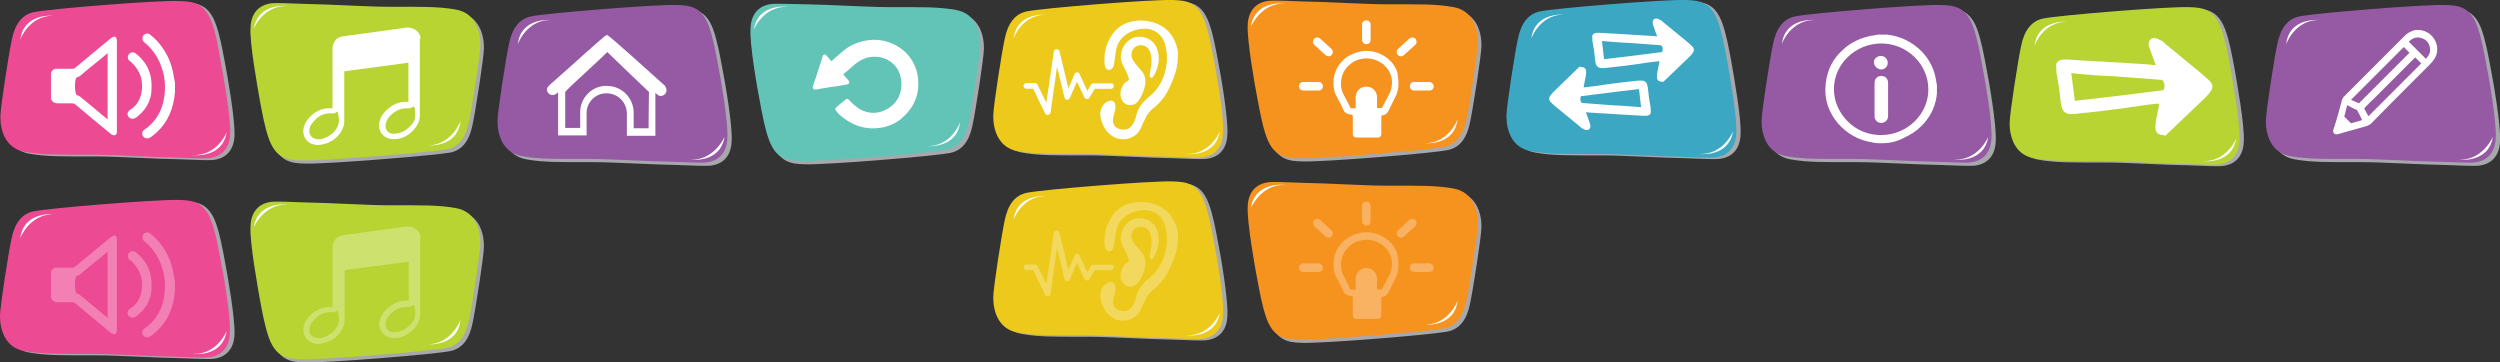 <?xml version="1.0" encoding="utf-8"?>
<!-- Generator: Adobe Illustrator 21.0.0, SVG Export Plug-In . SVG Version: 6.00 Build 0)  -->
<svg version="1.1" id="icons" xmlns="http://www.w3.org/2000/svg" xmlns:xlink="http://www.w3.org/1999/xlink" x="0px" y="0px"
	 viewBox="0 0 701.5 101.7" style="enable-background:new 0 0 701.5 101.7;" xml:space="preserve">
<rect x="0" y="0" width="701.5" height="101.7" fill="#333333" stroke="none"/>
<view  id="music-on-view" preserveAspectRatio="xMidYMid meet" viewBox="70 0 66 45" zoomAndPan="magnify"></view>
<g id="music-on">
	<g>
		<path style="fill:#A7A8AC;" d="M73.9,29c0.7,3.7,1.4,7.7,2.6,11c2,5.3,5,5.8,9,5.9c6.1,0.2,36.7-2.3,40.9-3.1
			c3.3-0.7,5.3-3.3,6.2-7.8c0.8-3.7,3.2-18.9,3.2-21.6c0-3.6-1.3-8.8-6.8-9.8c-4.9-0.9-9.7-0.8-18.9-0.8c-5.8,0-16.6-0.7-23.5-0.8
			c-4.6-0.2-8-0.3-9.2-0.2c-4.1,0.4-6,3.2-6.1,6.9C71,12.9,73.3,25.5,73.9,29z"/>
		<path style="fill:#B8D432;" d="M72.9,28.1c0.7,3.7,1.4,7.7,2.6,11c2,5.3,5,5.8,9,5.9c6.1,0.2,36.7-2.3,40.9-3.1
			c3.3-0.7,5.3-3.3,6.2-7.8c0.8-3.7,3.2-18.9,3.2-21.6c0-3.6-1.3-8.8-6.8-9.8c-4.9-0.9-9.7-0.8-18.9-0.8c-5.8,0-16.6-0.7-23.5-0.8
			c-4.6-0.2-8-0.3-9.2-0.2c-4.1,0.4-6,3.2-6.1,6.9C70,12,72.3,24.6,72.9,28.1z"/>
		<path style="fill:#FFFFFF;" d="M120.1,40.8c0,0,8.3,0.7,9.1-6.8C129.2,34,126.8,40.7,120.1,40.8z"/>
		<path style="fill:#FFFFFF;" d="M80.7,1.7c0,0-8.3-1.1-9.5,6.4C71.2,8,73.9,1.4,80.7,1.7z"/>
	</g>
	<g>
		<path style="fill:#FFFFFF;" d="M118,10.4c-0.3-1.3-1.5-2.4-2.9-2.6c-0.1,0-0.5-0.1-0.8-0.1c-0.2,0-1.3,0.2-2,0.3
			c-2.2,0.3-4.4,0.6-6.6,0.9c-2.1,0.3-4.3,0.6-6.5,0.9c-1.1,0.1-2.3,0.3-3.4,0.5c-1.4,0.2-2.5,1.7-2.5,3.3c0,2.4,0,13.3,0,16.5
			c0,0.1,0,0.2,0,0.3c-3-0.3-5.3,1-7.1,3.3c-0.6,0.8-1,1.8-1.1,2.8c-0.1,2.1,1.1,3.7,3.2,4.1c0.4,0.1,1.3,0.1,1.8,0s1-0.2,1.6-0.4
			c2.1-0.8,3.8-2.3,4.6-4.5c0.2-0.5,0.3-1.1,0.3-1.7c0-4.5,0-13.8,0-14c6-0.8,12-1.6,18-2.4c0,3.7,0,7.4,0,11
			c-2.2-0.2-4.1,0.5-5.8,2c-1.2,1-2.1,2.3-2.4,3.9c-0.4,2.2,1.1,4.2,3.3,4.5c2.7,0.3,4.8-0.8,6.5-2.7c0.9-1,1.5-2.2,1.6-3.6
			c0,0,0-0.1,0-0.2c0-0.1,0-18.3,0-19.9c0-0.5,0-1,0-1.6C118,10.8,118,10.6,118,10.4z M94.9,35.1c-0.6,1.6-1.8,2.8-3.7,3.6
			c-0.4,0.1-0.8,0.3-1.3,0.4c0,0-0.1,0-0.3,0c-0.3,0-0.7,0-0.9-0.1c-1.2-0.2-2-1.2-1.9-2.4c0-0.7,0.3-1.4,0.8-2c1.4-1.9,3-2.8,5-2.8
			c0.2,0,0.4,0,0.7,0h0.1c0.5,0,0.7,0,1-0.4c0.6-0.6,0.7,2.5,0.7,2.5C95.1,34.4,95,34.8,94.9,35.1z M116.5,32.2c0,0.1,0,0.2,0,0.4
			c0,0.9-0.4,1.8-1.2,2.6c-1.4,1.5-2.9,2.3-4.6,2.3c-0.2,0-0.4,0-0.6,0c-0.6,0-1.2-0.4-1.5-0.8c-0.4-0.5-0.5-1.1-0.4-1.8
			c0.2-1.1,0.8-2.1,1.8-2.9c1.3-1.1,2.6-1.6,4-1.6c0.2,0,0.4,0,0.6,0c0,0,0.1,0,0.2,0c0.4,0,0.7-0.3,1.1-0.4
			C116.6,29.4,116.5,32.2,116.5,32.2z"/>
	</g>
</g>
<g id="sound-on">
	<g>
		<path style="fill:#A7A8AC;" d="M63.1,17.5c-0.7-3.7-1.4-7.7-2.6-10.9c-2-5.3-5-5.8-9-5.9C45.4,0.5,14.8,3,10.6,3.9
			c-3.3,0.7-5.2,3.3-6.1,7.8c-0.7,3.7-3.1,18.9-3.2,21.6c0,3.6,1.3,8.8,6.8,9.8C13,44,17.8,43.9,27,43.9c5.8,0,16.6,0.7,23.5,0.8
			c4.6,0.2,8,0.3,9.2,0.2c4.1-0.4,6-3.2,6.1-6.9C66,33.6,63.8,21,63.1,17.5z"/>
		<path style="fill:#ED4A94;" d="M61.9,17.1c-0.6-3.7-1.3-7.7-2.5-10.9c-2-5.3-5-5.8-9-5.9C44.3,0,13.7,2.5,9.5,3.4
			c-3.3,0.7-5.3,3.3-6.2,7.8c-0.8,3.7-3.2,18.9-3.2,21.6c0,3.6,1.3,8.8,6.8,9.8c4.9,0.9,9.7,0.8,18.9,0.8c5.8,0,16.6,0.7,23.5,0.8
			c4.6,0.2,8,0.3,9.2,0.2c4.1-0.4,6-3.2,6.1-6.9C64.8,33.2,62.6,20.6,61.9,17.1z"/>
		<path style="fill:#FFFFFF;" d="M14.8,4.4c0,0-8.3-0.7-9.1,6.8C5.6,11.2,8,4.5,14.8,4.4z"/>
		<path style="fill:#FFFFFF;" d="M54.1,43.5c0,0,8.3,1.1,9.5-6.4C63.6,37.2,60.9,43.8,54.1,43.5z"/>
	</g>
	<g>
		<path style="fill:#FFFFFF;" d="M32.7,10.8c-0.1-0.4-0.5-0.7-1-0.4c-0.3,0.1-0.5,0.3-0.8,0.5c-3.3,2.7-6.6,5.5-9.9,8.2
			c-0.1,0.1-0.4,0.2-0.5,0.2c-1.5,0-3,0-4.5,0c-0.2,0-0.4,0-0.5,0c-0.7,0.2-1,0.6-1.2,1.2c0,2.4,0,4.8,0,7.2c0.3,0.9,1,1.3,2,1.3
			c1.4,0,2.8,0,4.1,0c0.2,0,0.4,0.1,0.6,0.2c3.3,2.8,6.6,5.5,10,8.3c0.2,0.2,0.4,0.3,0.7,0.4c0.4,0.2,0.8,0,1-0.4
			c0.1-0.2,0.1-0.5,0.1-0.7c0-8.4,0-16.9,0-25.3C32.8,11.2,32.7,11,32.7,10.8z M30.2,33.5c-0.5-0.4-1-0.8-1.6-1.3
			c-1.9-1.6-3.9-3.3-5.9-4.9c-0.3-0.3-0.7-0.5-1.1-0.6c-0.7-0.2-0.8-4.8,0-5c0.4-0.1,0.8-0.3,1.1-0.6c1.9-1.6,3.7-3.1,5.6-4.6
			c0.6-0.5,1.3-1.1,1.9-1.6C30.2,21.2,30.2,27.4,30.2,33.5z"/>
		<path style="fill:#FFFFFF;" d="M48.8,21.7c-0.4-2.8-1.3-5.4-2.8-7.7c-1.1-1.7-2.3-3.1-3.9-4.3c-0.6-0.5-1.5-0.3-1.9,0.3
			s-0.3,1.4,0.3,1.9c1.9,1.5,3.3,3.4,4.3,5.6c1.6,3.6,1.9,7.3,1,11.2c-0.8,3.2-2.5,5.8-5.3,7.7c-0.6,0.4-0.8,1.2-0.4,1.8
			c0.4,0.6,1.2,0.8,1.8,0.5c0.3-0.1,0.5-0.3,0.8-0.5c3.6-2.7,5.5-6.3,6.2-10.7c0.1-0.6,0.1-1.1,0.2-1.7c0-0.8,0-1.7,0-2.6
			C49,22.7,48.9,22.2,48.8,21.7z"/>
		<path style="fill:#FFFFFF;" d="M41,18.2c-0.8-1.2-1.7-2.3-2.9-3.2c-0.7-0.5-1.5-0.4-2,0.3c-0.4,0.6-0.3,1.4,0.4,1.9
			c0.2,0.1,0.4,0.3,0.5,0.4c2.4,2.3,3.3,5.2,2.7,8.4c-0.4,2.1-1.4,3.7-3.3,4.9c-0.6,0.4-0.8,1.2-0.4,1.8c0.4,0.6,1.2,0.8,1.8,0.5
			c0.4-0.2,0.7-0.4,1-0.7c2.6-2.1,3.7-5,3.7-7.2C42.7,22.2,42.1,20.1,41,18.2z"/>
	</g>
</g>
<g id="home">
	<g>
		<path style="fill:#A7A8AC;" d="M202.7,19.2c-0.7-3.7-1.4-7.7-2.6-11c-1.9-5.2-5-5.8-9-5.9c-6.1-0.2-36.7,2.3-40.9,3.2
			c-3.3,0.7-5.3,3.3-6.2,7.8c-0.8,3.7-3.2,18.9-3.2,21.6c0,3.6,1.3,8.8,6.8,9.8c4.9,0.9,9.7,0.8,18.9,0.8c5.8,0,16.6,0.7,23.5,0.8
			c4.6,0.2,8,0.3,9.2,0.2c4.1-0.4,6-3.2,6.1-6.9C205.6,35.3,203.4,22.7,202.7,19.2z"/>
		<path style="fill:#955AA3;" d="M201.5,18.3c-0.7-3.7-1.4-7.7-2.6-11c-2-5.3-5-5.8-9-5.9c-6.1-0.2-36.7,2.3-40.9,3.2
			c-3.3,0.7-5.3,3.3-6.2,7.8c-0.8,3.7-3.2,18.9-3.2,21.6c0,3.6,1.3,8.8,6.8,9.8c4.9,0.9,9.7,0.8,18.9,0.8c5.8,0,16.6,0.7,23.5,0.8
			c4.6,0.2,8,0.3,9.2,0.2c4.1-0.4,6-3.2,6.1-6.9C204.4,34.4,202.2,21.8,201.5,18.3z"/>
		<path style="fill:#FFFFFF;" d="M154.4,5.6c0,0-8.3-0.7-9.1,6.8C145.3,12.4,147.6,5.7,154.4,5.6z"/>
		<path style="fill:#FFFFFF;" d="M193.8,44.8c0,0,8.3,1.1,9.5-6.4C203.3,38.4,200.5,45,193.8,44.8z"/>
	</g>
	<path style="fill:#FFFFFF;" d="M186.5,24c-1.4-1.2-15.6-14.2-16.2-14.2c-0.6,0-10.6,9.3-15.8,13.8c-0.4,0.4-0.8,0.7-1,1.2
		c0,0.2,0,0.4,0,0.7c0,0.1,0.1,0.2,0.1,0.2c0.4,1,1.7,1.3,2.5,0.6c0.1-0.1,0.2-0.2,0.4-0.3l0.1-0.1c0,3.9,0,7.8,0,11.7
		c0,0.1,0,0.2,0,0.4c2.7,0,5.4,0,8,0c0-2.1,0-4.2,0-6.3c0-2.9,2.3-5.3,5.1-5.5c3-0.2,5.5,1.7,6.1,4.6c0.1,0.5,0.1,1,0.1,1.5
		c0,1.9,0,3.8,0,5.8c2.7,0,5.4,0,8,0c0-4,0-8,0-12c0.2,0.1,0.4,0.3,0.5,0.4c0.8,0.8,2.1,0.4,2.5-0.6c0-0.1,0-0.1,0.1-0.2
		c0-0.2,0-0.4,0-0.7C186.8,24.5,186.7,24.1,186.5,24z M182,35.2V36h-4.2c0-1.3,0-2.6,0-3.9c0-0.6,0-1.2-0.1-1.8
		c-0.7-3.6-3.7-6.2-7.5-6.2c-0.2,0-0.4,0-0.6,0c-3.8,0.3-6.8,3.5-6.8,7.4c0,1.5,0,2.9,0,4.4l0,0h-4.2c0-3.4,0-6.7,0-10.1
		c0.6-0.9,10-9.3,11.8-11.2c1.7,1.7,11.7,11.2,11.7,11.2S182,32,182,35.2z"/>
</g>
<g id="home_1_">
	<g>
		<path style="fill:#A7A8AC;" d="M698.9,19.2c-0.7-3.7-1.4-7.7-2.6-11c-1.9-5.2-5-5.8-9-5.9c-6.1-0.2-36.7,2.3-40.9,3.2
			c-3.3,0.7-5.3,3.3-6.2,7.8c-0.8,3.7-3.2,18.9-3.2,21.6c0,3.6,1.3,8.8,6.8,9.8c4.9,0.9,9.7,0.8,18.9,0.8c5.8,0,16.6,0.7,23.5,0.8
			c4.6,0.2,8,0.3,9.2,0.2c4.1-0.4,6-3.2,6.1-6.9C701.8,35.3,699.6,22.7,698.9,19.2z"/>
		<path style="fill:#955AA3;" d="M697.7,18.3c-0.7-3.7-1.4-7.7-2.6-11c-2-5.3-5-5.8-9-5.9c-6.1-0.2-36.7,2.3-40.9,3.2
			c-3.3,0.7-5.3,3.3-6.2,7.8c-0.8,3.7-3.2,18.9-3.2,21.6c0,3.6,1.3,8.8,6.8,9.8c4.9,0.9,9.7,0.8,18.9,0.8c5.8,0,16.6,0.7,23.5,0.8
			c4.6,0.2,8,0.3,9.2,0.2c4.1-0.4,6-3.2,6.1-6.9C700.6,34.4,698.4,21.8,697.7,18.3z"/>
		<path style="fill:#FFFFFF;" d="M650.6,5.6c0,0-8.3-0.7-9.1,6.8C641.5,12.4,643.8,5.7,650.6,5.6z"/>
		<path style="fill:#FFFFFF;" d="M690,44.8c0,0,8.3,1.1,9.5-6.4C699.5,38.4,696.7,45,690,44.8z"/>
	</g>
</g>
<g id="idea">
	<g>
		<path style="fill:#A7A8AC;" d="M353.8,28.4c0.7,3.7,1.4,7.7,2.6,11c2,5.3,5,5.8,9,5.9c6.1,0.2,36.7-2.3,40.9-3.2
			c3.3-0.7,5.3-3.3,6.2-7.8c0.8-3.7,3.2-18.9,3.2-21.6c0-3.6-1.3-8.8-6.8-9.8C404,2,399.2,2.1,390,2.1c-5.8,0-16.6-0.7-23.5-0.8
			c-4.6-0.2-8-0.3-9.2-0.2c-4.1,0.4-6,3.2-6.1,6.9C350.9,12.3,353.2,24.9,353.8,28.4z"/>
		<path style="fill:#F6921E;" d="M352.8,27.5c0.7,3.7,1.4,7.7,2.6,11c2,5.3,5,5.8,9,5.9c6.1,0.2,36.7-2.3,40.9-3.2
			c3.3-0.7,5.3-3.3,6.2-7.8c0.8-3.7,3.2-18.9,3.2-21.6c0-3.6-1.3-8.8-6.8-9.8c-4.9-0.9-9.7-0.8-18.9-0.8c-5.8,0-16.6-0.7-23.5-0.8
			c-4.6-0.2-8-0.3-9.3-0.2c-4.1,0.4-6,3.2-6.1,6.9C349.9,11.4,352.1,24,352.8,27.5z"/>
		<path style="fill:#FFFFFF;" d="M399.9,40.2c0,0,8.3,0.7,9.1-6.8C409.1,33.3,406.7,40.1,399.9,40.2z"/>
		<path style="fill:#FFFFFF;" d="M360.5,1c0,0-8.3-1.1-9.5,6.4C351.1,7.4,353.8,0.8,360.5,1z"/>
	</g>
	<g>
		<path style="fill:#FFFFFF;" d="M391.9,19.7c-0.6-1.2-1.2-2.2-2.3-3.1c-1.4-1.2-2.9-1.9-4.7-2.2c-0.3,0-0.5-0.1-0.8-0.1
			c-0.5,0-0.9,0-1.4,0c-0.4,0-0.8,0.1-1.2,0.2c-1.3,0.3-2.5,0.8-3.7,1.6c-1,0.7-1.7,1.6-2.4,2.6c-0.7,1.2-1.1,2.4-1.2,3.7
			c0,0,0,0.1,0,0.2c0,0.5,0,1,0,1.5c0.1,0.4,0.1,0.8,0.2,1.2c0.1,0.8,0.5,1.5,0.9,2.2c0.6,1.1,1.2,2.3,1.7,3.4
			c0.1,0.2,0.2,0.5,0.4,0.6c1,0.8,1.8,0.5,2.1,0.8c0,0.1,0.1,0.2,0.1,0.3c0,0.2,0,0.4,0,0.6c0,0.8,0,4.1,0,4.4c0,0.6,0.4,1,1,1
			c1.3,0,4.6,0,6,0c0.6,0,1-0.4,1-1c0-0.3,0-3.5,0-4c0-0.3,0-0.6,0-0.9c0-0.1,0-0.2,0.1-0.3c0.3,0,1.2-0.1,1.8-1.1
			c0.7-1.3,1.3-2.7,2-4c0.4-0.8,0.7-1.6,0.8-2.5c0-0.3,0.1-0.5,0.1-0.8c0-0.5,0-0.9,0-1.4c-0.1-0.4-0.1-0.9-0.2-1.4
			C392.2,20.7,392.1,20.2,391.9,19.7z M390.2,25.5c-0.2,0.6-0.5,1.2-0.8,1.7c-0.2,0.4-0.4,0.9-0.7,1.3c-0.3,0.5-0.5,1-0.8,1.6
			c-0.1,0.2-0.2,0.2-0.4,0.2c-0.4,0-0.8,0-1.1,0v-3c0-1.7-1.3-3-3-3s-3,1.3-3,3v3.1c-0.4,0-0.8,0-1.1,0c-0.2,0-0.3,0-0.4-0.2
			c-0.3-0.6-0.6-1.2-0.9-1.8c-0.3-0.6-0.7-1.3-1-1.9c-0.6-1.1-0.8-2.3-0.7-3.6c0.1-1.3,0.5-2.5,1.3-3.6c1.2-1.5,2.7-2.5,4.6-2.8
			c1.7-0.3,3.3,0,4.8,0.8c1,0.5,1.7,1.2,2.4,2.1C390.7,21.3,390.9,23.3,390.2,25.5z"/>
		<path style="fill:#FFFFFF;" d="M397.2,10.9c-0.4-0.5-1.2-0.5-1.7-0.1l-3.2,2.9c-0.5,0.4-0.5,1.2-0.1,1.7l0,0
			c0.4,0.5,1.2,0.5,1.7,0.1l3.2-2.9C397.6,12.2,397.6,11.4,397.2,10.9z"/>
		<path style="fill:#FFFFFF;" d="M401.1,23h-4.3c-0.7,0-1.2,0.5-1.2,1.2s0.5,1.2,1.2,1.2h4.3c0.7,0,1.2-0.5,1.2-1.2
			C402.3,23.6,401.7,23,401.1,23z"/>
		<path style="fill:#FFFFFF;" d="M370.4,10.8c-0.5-0.4-1.2-0.4-1.7,0.1l0,0c-0.4,0.5-0.4,1.2,0.1,1.7l3.2,2.9
			c0.5,0.4,1.2,0.4,1.7-0.1l0,0c0.4-0.5,0.4-1.2-0.1-1.7L370.4,10.8z"/>
		<path style="fill:#FFFFFF;" d="M370,23h-4.3c-0.7,0-1.2,0.5-1.2,1.2s0.5,1.2,1.2,1.2h4.3c0.7,0,1.2-0.5,1.2-1.2
			C371.2,23.6,370.7,23,370,23z"/>
		<path style="fill:#FFFFFF;" d="M383.4,12.4c0.7,0,1.2-0.5,1.2-1.2V6.9c0-0.7-0.5-1.2-1.2-1.2s-1.2,0.5-1.2,1.2v4.3
			C382.2,11.9,382.8,12.4,383.4,12.4z"/>
	</g>
</g>
<g id="hear">
	<g>
		<path style="fill:#A7A8AC;" d="M341.8,17.2c-0.7-3.7-1.4-7.7-2.6-10.9c-2-5.3-5-5.8-9-5.9c-6.1-0.2-36.7,2.3-40.9,3.2
			c-3.3,0.7-5.3,3.3-6.2,7.8c-0.8,3.7-3.2,18.9-3.2,21.6c0,3.6,1.3,8.8,6.8,9.8c4.9,0.9,9.7,0.8,18.9,0.8c5.8,0,16.6,0.7,23.5,0.8
			c4.6,0.2,8,0.3,9.2,0.2c4.1-0.4,6-3.2,6.1-6.9C344.7,33.3,342.5,20.7,341.8,17.2z"/>
		<path style="fill:#ECC91A;" d="M340.6,16.8c-0.7-3.7-1.4-7.7-2.6-10.9c-2-5.3-5-5.8-9-5.9c-6.1-0.2-36.7,2.3-40.9,3.2
			c-3.3,0.7-5.3,3.3-6.2,7.8c-0.8,3.7-3.2,18.9-3.2,21.6c0,3.6,1.3,8.8,6.8,9.8c4.9,0.9,9.7,0.8,18.9,0.8c5.8,0,16.6,0.7,23.5,0.8
			c4.6,0.2,8,0.3,9.2,0.2c4.1-0.4,6-3.2,6.1-6.9C343.5,32.8,341.3,20.3,340.6,16.8z"/>
		<path style="fill:#FFFFFF;" d="M293.5,4.1c0,0-8.3-0.7-9.1,6.8C284.3,10.9,286.7,4.1,293.5,4.1z"/>
		<path style="fill:#FFFFFF;" d="M332.8,43.2c0,0,8.3,1.1,9.5-6.4C342.3,36.9,339.6,43.5,332.8,43.2z"/>
	</g>
	<g>
		<path style="fill:#FFFFFF;" d="M330.4,13.8c-0.8-3.4-2.6-5.9-5.9-7.2c-2-0.8-4.1-1-6.2-0.7c-2.9,0.4-5.1,1.9-6.6,4.4
			c-1.2,2-1.8,4.1-1.8,6.3c0,0.7,0,1.4,0.2,2.1c0.1,0.4,0.4,0.8,0.9,0.9c0.4,0.1,0.8-0.1,1.1-0.4c0.3-0.4,0.4-0.8,0.5-1.2
			c0.2-1.2,0.3-2.4,0.5-3.6c0.4-2.5,1.7-4.2,4-5.4c1.1-0.5,2.2-0.8,3.3-0.9c3-0.4,5.7,1.4,6.5,4.3c0.6,2.1,0.7,4.3,0.3,6.5
			c-0.6,3.3-2.1,6.1-4.7,8.2c-1.9,1.5-3.3,3.3-3.8,5.8c-0.1,0.6-0.4,1.2-0.7,1.7c-0.8,1.5-1.9,2-3.5,1.7c-1.5-0.3-2.3-1.3-2.2-2.8
			c0.1-0.8,0.3-1.5,0.5-2.2s0.3-1.4,0.1-2.1c-0.2-0.8-0.8-1.1-1.6-0.9c-0.6,0.2-1.2,0.5-1.6,1c-1,1.3-1.2,2.8-0.7,4.3
			c0.6,2.3,1.8,4.1,4.1,5.1c2.5,1,5.8,0,7-2.7c0.4-1,0.9-2,1.4-3c0.5-1.1,1.3-2,2.2-2.7c0.9-0.7,1.8-1.6,2.5-2.5
			c1.1-1.3,1.8-2.9,2.5-4.4c1-2.3,1.8-4.6,1.8-7.5C330.6,15.3,330.6,14.5,330.4,13.8z"/>
		<path style="fill:#FFFFFF;" d="M316.3,22.8c-0.3,0.2-0.6,0.3-0.8,0.6c-0.9,1.2-1.3,2.5-1,3.9c0.4,1.7,2.1,2.7,3.7,2
			c0.8-0.3,1.3-1,1.7-1.7c0.6-1,1-2.1,1.3-3.2c0.4-1.5,0.3-2.9-0.7-4.3c-0.4-0.5-0.8-0.9-1.2-1.4c-0.7-0.8-1.3-1.5-1.7-2.5
			c-0.3-1.1,0-2.2,0.8-2.9s2.1-0.8,3-0.3c0.8,0.4,1.2,1.2,1.5,2.1c0.4,1.6,0.2,3.1-0.1,4.7c-0.1,0.5-0.2,0.9-0.2,1.4
			c0,0.3,0.1,0.5,0.4,0.6s0.4-0.1,0.6-0.3c0.3-0.4,0.4-0.8,0.6-1.1c0.8-1.7,1.2-3.6,0.8-5.5c-0.5-2.9-2.6-4.6-5.4-4.6
			c-0.6,0-1.2,0.1-1.9,0.4c-2,1.1-3,2.8-3.2,5c-0.1,1.2,0.4,2.3,1,3.4c0.4,0.8,0.9,1.7,1.1,2.5C316.9,22.3,316.8,22.5,316.3,22.8z"
			/>
	</g>
	<path style="fill:#FFFFFF;" d="M294,32.3c-0.3,0-0.6-0.2-0.7-0.4l-3.4-7H288c-0.4,0-0.8-0.4-0.8-0.8s0.4-0.8,0.8-0.8l0,0h2.4
		c0.3,0,0.6,0.2,0.7,0.4l2.5,5.1l2.1-14.3c0-0.4,0.4-0.7,0.8-0.7s0.7,0.2,0.8,0.6l2.5,10.4l1.7-4c0.1-0.3,0.4-0.5,0.7-0.5l0,0
		c0.3,0,0.6,0.2,0.7,0.4l2.2,4.8l1-1.7c0.1-0.2,0.4-0.4,0.7-0.4l0,0c2.1,0,4.5,0,4.8,0c0.4-0.1,0.8,0.1,0.9,0.5s-0.1,0.8-0.5,1
		c-0.1,0-0.4,0.1-4.8,0l-1.5,2.5c-0.1,0.3-0.4,0.4-0.7,0.4c-0.3,0-0.5-0.2-0.7-0.4l-2.1-4.5l-2,4.6c-0.1,0.3-0.4,0.5-0.8,0.5
		s-0.6-0.3-0.7-0.6l-2.1-8.7l-1.8,12.8c0,0.4-0.3,0.6-0.7,0.7C294.1,32.3,294.1,32.3,294,32.3z M311.5,23.7L311.5,23.7L311.5,23.7z
		 M311.5,23.7L311.5,23.7L311.5,23.7z"/>
</g>
<g id="idea_1_">
	<g>
		<path style="fill:#A7A8AC;" d="M353.8,79.3c0.7,3.7,1.4,7.7,2.6,11c2,5.3,5,5.8,9,5.9c6.1,0.2,36.7-2.3,40.9-3.2
			c3.3-0.7,5.3-3.3,6.2-7.8c0.8-3.7,3.2-18.9,3.2-21.6c0-3.6-1.3-8.8-6.8-9.8C404,52.9,399.2,53,390,53c-5.8,0-16.6-0.7-23.5-0.8
			c-4.6-0.2-8-0.3-9.2-0.2c-4.1,0.4-6,3.2-6.1,6.9C350.9,63.2,353.2,75.8,353.8,79.3z"/>
		<path style="fill:#F6921E;" d="M352.8,78.4c0.7,3.7,1.4,7.7,2.6,11c2,5.3,5,5.8,9,5.9c6.1,0.2,36.7-2.3,40.9-3.2
			c3.3-0.7,5.3-3.3,6.2-7.8c0.8-3.7,3.2-18.9,3.2-21.6c0-3.6-1.3-8.8-6.8-9.8c-4.9-0.9-9.7-0.8-18.9-0.8c-5.8,0-16.6-0.7-23.5-0.8
			c-4.6-0.2-8-0.3-9.3-0.2c-4.1,0.4-6,3.2-6.1,6.9C349.9,62.3,352.1,74.9,352.8,78.4z"/>
		<path style="fill:#FFFFFF;" d="M399.9,91.1c0,0,8.3,0.7,9.1-6.8C409.1,84.2,406.7,91,399.9,91.1z"/>
		<path style="fill:#FFFFFF;" d="M360.5,51.9c0,0-8.3-1.1-9.5,6.4C351.1,58.3,353.8,51.7,360.5,51.9z"/>
	</g>
	<g style="opacity:0.3;">
		<path style="fill:#FFFFFF;" d="M391.9,70.6c-0.6-1.2-1.2-2.2-2.3-3.1c-1.4-1.2-2.9-1.9-4.7-2.2c-0.3,0-0.5-0.1-0.8-0.1
			c-0.5,0-0.9,0-1.4,0c-0.4,0-0.8,0.1-1.2,0.2c-1.3,0.3-2.5,0.8-3.7,1.6c-1,0.7-1.7,1.6-2.4,2.6c-0.7,1.2-1.1,2.4-1.2,3.7
			c0,0,0,0.1,0,0.2c0,0.5,0,1,0,1.5c0.1,0.4,0.1,0.8,0.2,1.2c0.1,0.8,0.5,1.5,0.9,2.2c0.6,1.1,1.2,2.3,1.7,3.4
			c0.1,0.2,0.2,0.5,0.4,0.6c1,0.8,1.8,0.5,2.1,0.8c0,0.1,0.1,0.2,0.1,0.3c0,0.2,0,0.4,0,0.6c0,0.8,0,4.1,0,4.4c0,0.6,0.4,1,1,1
			c1.3,0,4.6,0,6,0c0.6,0,1-0.4,1-1c0-0.3,0-3.5,0-4c0-0.3,0-0.6,0-0.9c0-0.1,0-0.2,0.1-0.3c0.3,0,1.2-0.1,1.8-1.1
			c0.7-1.3,1.3-2.7,2-4c0.4-0.8,0.7-1.6,0.8-2.5c0-0.3,0.1-0.5,0.1-0.8c0-0.5,0-0.9,0-1.4c-0.1-0.4-0.1-0.9-0.2-1.4
			C392.2,71.6,392.1,71.1,391.9,70.6z M390.2,76.4c-0.2,0.6-0.5,1.2-0.8,1.7c-0.2,0.4-0.4,0.9-0.7,1.3c-0.3,0.5-0.5,1-0.8,1.6
			c-0.1,0.2-0.2,0.2-0.4,0.2c-0.4,0-0.8,0-1.1,0v-3c0-1.7-1.3-3-3-3s-3,1.3-3,3v3.1c-0.4,0-0.8,0-1.1,0c-0.2,0-0.3,0-0.4-0.2
			c-0.3-0.6-0.6-1.2-0.9-1.8s-0.7-1.3-1-1.9c-0.6-1.1-0.8-2.3-0.7-3.6c0.1-1.3,0.5-2.5,1.3-3.6c1.2-1.5,2.7-2.5,4.6-2.8
			c1.7-0.3,3.3,0,4.8,0.8c1,0.5,1.7,1.2,2.4,2.1C390.7,72.2,390.9,74.2,390.2,76.4z"/>
		<path style="fill:#FFFFFF;" d="M397.2,61.8c-0.4-0.5-1.2-0.5-1.7-0.1l-3.2,2.9c-0.5,0.4-0.5,1.2-0.1,1.7l0,0
			c0.4,0.5,1.2,0.5,1.7,0.1l3.2-2.9C397.6,63.1,397.6,62.3,397.2,61.8z"/>
		<path style="fill:#FFFFFF;" d="M401.1,73.9h-4.3c-0.7,0-1.2,0.5-1.2,1.2c0,0.7,0.5,1.2,1.2,1.2h4.3c0.7,0,1.2-0.5,1.2-1.2
			C402.3,74.5,401.7,73.9,401.1,73.9z"/>
		<path style="fill:#FFFFFF;" d="M370.4,61.7c-0.5-0.4-1.2-0.4-1.7,0.1l0,0c-0.4,0.5-0.4,1.2,0.1,1.7l3.2,2.9
			c0.5,0.4,1.2,0.4,1.7-0.1l0,0c0.4-0.5,0.4-1.2-0.1-1.7L370.4,61.7z"/>
		<path style="fill:#FFFFFF;" d="M370,73.9h-4.3c-0.7,0-1.2,0.5-1.2,1.2c0,0.7,0.5,1.2,1.2,1.2h4.3c0.7,0,1.2-0.5,1.2-1.2
			C371.2,74.5,370.7,73.9,370,73.9z"/>
		<path style="fill:#FFFFFF;" d="M383.4,63.3c0.7,0,1.2-0.5,1.2-1.2v-4.3c0-0.7-0.5-1.2-1.2-1.2s-1.2,0.5-1.2,1.2v4.3
			C382.2,62.8,382.8,63.3,383.4,63.3z"/>
	</g>
</g>
<g id="hear_1_">
	<g>
		<path style="fill:#A7A8AC;" d="M341.8,68.1c-0.7-3.7-1.4-7.7-2.6-10.9c-2-5.3-5-5.8-9-5.9c-6.1-0.2-36.7,2.3-40.9,3.2
			c-3.3,0.7-5.3,3.3-6.2,7.8c-0.8,3.7-3.2,18.9-3.2,21.6c0,3.6,1.3,8.8,6.8,9.8c4.9,0.9,9.7,0.8,18.9,0.8c5.8,0,16.6,0.7,23.5,0.8
			c4.6,0.2,8,0.3,9.2,0.2c4.1-0.4,6-3.2,6.1-6.9C344.7,84.2,342.5,71.6,341.8,68.1z"/>
		<path style="fill:#ECC91A;" d="M340.6,67.7c-0.7-3.7-1.4-7.7-2.6-10.9c-2-5.3-5-5.8-9-5.9c-6.1-0.2-36.7,2.3-40.9,3.2
			c-3.3,0.7-5.3,3.3-6.2,7.8c-0.8,3.7-3.2,18.9-3.2,21.6c0,3.6,1.3,8.8,6.8,9.8c4.9,0.9,9.7,0.8,18.9,0.8c5.8,0,16.6,0.7,23.5,0.8
			c4.6,0.2,8,0.3,9.2,0.2c4.1-0.4,6-3.2,6.1-6.9C343.5,83.7,341.3,71.2,340.6,67.7z"/>
		<path style="fill:#FFFFFF;" d="M293.5,55c0,0-8.3-0.7-9.1,6.8C284.3,61.8,286.7,55,293.5,55z"/>
		<path style="fill:#FFFFFF;" d="M332.8,94.1c0,0,8.3,1.1,9.5-6.4C342.3,87.8,339.6,94.4,332.8,94.1z"/>
	</g>
	<g style="opacity:0.3;">
		<path style="fill:#FFFFFF;" d="M330.4,64.7c-0.8-3.4-2.6-5.9-5.9-7.2c-2-0.8-4.1-1-6.2-0.7c-2.9,0.4-5.1,1.9-6.6,4.4
			c-1.2,2-1.8,4.1-1.8,6.3c0,0.7,0,1.4,0.2,2.1c0.1,0.4,0.4,0.8,0.9,0.9c0.4,0.1,0.8-0.1,1.1-0.4c0.3-0.4,0.4-0.8,0.5-1.2
			c0.2-1.2,0.3-2.4,0.5-3.6c0.4-2.5,1.7-4.2,4-5.4c1.1-0.5,2.2-0.8,3.3-0.9c3-0.4,5.7,1.4,6.5,4.3c0.6,2.1,0.7,4.3,0.3,6.5
			c-0.6,3.3-2.1,6.1-4.7,8.2c-1.9,1.5-3.3,3.3-3.8,5.8c-0.1,0.6-0.4,1.2-0.7,1.7c-0.8,1.5-1.9,2-3.5,1.7c-1.5-0.3-2.3-1.3-2.2-2.8
			c0.1-0.8,0.3-1.5,0.5-2.2c0.2-0.7,0.3-1.4,0.1-2.1c-0.2-0.8-0.8-1.1-1.6-0.9c-0.6,0.2-1.2,0.5-1.6,1c-1,1.3-1.2,2.8-0.7,4.3
			c0.6,2.3,1.8,4.1,4.1,5.1c2.5,1,5.8,0,7-2.7c0.4-1,0.9-2,1.4-3c0.5-1.1,1.3-2,2.2-2.7c0.9-0.7,1.8-1.6,2.5-2.5
			c1.1-1.3,1.8-2.9,2.5-4.4c1-2.3,1.8-4.6,1.8-7.5C330.6,66.2,330.6,65.4,330.4,64.7z"/>
		<path style="fill:#FFFFFF;" d="M316.3,73.7c-0.3,0.2-0.6,0.3-0.8,0.6c-0.9,1.2-1.3,2.5-1,3.9c0.4,1.7,2.1,2.7,3.7,2
			c0.8-0.3,1.3-1,1.7-1.7c0.6-1,1-2.1,1.3-3.2c0.4-1.5,0.3-2.9-0.7-4.3c-0.4-0.5-0.8-0.9-1.2-1.4c-0.7-0.8-1.3-1.5-1.7-2.5
			c-0.3-1.1,0-2.2,0.8-2.9c0.8-0.7,2.1-0.8,3-0.3c0.8,0.4,1.2,1.2,1.5,2.1c0.4,1.6,0.2,3.1-0.1,4.7c-0.1,0.5-0.2,0.9-0.2,1.4
			c0,0.3,0.1,0.5,0.4,0.6c0.3,0.1,0.4-0.1,0.6-0.3c0.3-0.4,0.4-0.8,0.6-1.1c0.8-1.7,1.2-3.6,0.8-5.5c-0.5-2.9-2.6-4.6-5.4-4.6
			c-0.6,0-1.2,0.1-1.9,0.4c-2,1.1-3,2.8-3.2,5c-0.1,1.2,0.4,2.3,1,3.4c0.4,0.8,0.9,1.7,1.1,2.5C316.9,73.2,316.8,73.4,316.3,73.7z"
			/>
	</g>
	<path style="opacity:0.3;fill:#FFFFFF;" d="M294,83.2c-0.3,0-0.6-0.2-0.7-0.4l-3.4-7H288c-0.4,0-0.8-0.4-0.8-0.8
		c0-0.4,0.4-0.8,0.8-0.8l0,0h2.4c0.3,0,0.6,0.2,0.7,0.4l2.5,5.1l2.1-14.3c0-0.4,0.4-0.7,0.8-0.7s0.7,0.2,0.8,0.6l2.5,10.4l1.7-4
		c0.1-0.3,0.4-0.5,0.7-0.5l0,0c0.3,0,0.6,0.2,0.7,0.4l2.2,4.8l1-1.7c0.1-0.2,0.4-0.4,0.7-0.4l0,0c2.1,0,4.5,0,4.8,0
		c0.4-0.1,0.8,0.1,0.9,0.5s-0.1,0.8-0.5,1c-0.1,0-0.4,0.1-4.8,0l-1.5,2.5c-0.1,0.3-0.4,0.4-0.7,0.4c-0.3,0-0.5-0.2-0.7-0.4l-2.1-4.5
		l-2,4.6c-0.1,0.3-0.4,0.5-0.8,0.5s-0.6-0.3-0.7-0.6l-2.1-8.7l-1.8,12.8c0,0.4-0.3,0.6-0.7,0.7C294.1,83.2,294.1,83.2,294,83.2z
		 M311.5,74.6L311.5,74.6L311.5,74.6z M311.5,74.6L311.5,74.6L311.5,74.6z"/>
</g>
<g id="switch">
	<path style="fill:#A7A8AC;" d="M485.8,17.2c-0.7-3.7-1.4-7.7-2.6-10.9c-2-5.3-5-5.8-9-5.9c-6.1-0.2-36.7,2.3-40.9,3.2
		c-3.3,0.7-5.3,3.3-6.2,7.8c-0.8,3.7-3.2,18.9-3.2,21.6c0,3.6,1.3,8.8,6.8,9.8c4.9,0.9,9.7,0.8,18.9,0.8c5.8,0,16.6,0.7,23.5,0.8
		c4.6,0.2,8,0.3,9.2,0.2c4.1-0.4,6-3.2,6.1-6.9C488.7,33.3,486.4,20.7,485.8,17.2z"/>
	<path style="fill:#3CA7C2;" d="M484.6,16.8c-0.7-3.7-1.4-7.7-2.6-10.9c-2-5.3-5-5.8-9-5.9c-6.1-0.2-36.7,2.3-40.9,3.2
		c-3.3,0.7-5.3,3.3-6.2,7.8c-0.8,3.7-3.2,18.9-3.2,21.6c0,3.6,1.3,8.8,6.8,9.8c4.9,0.9,9.7,0.8,18.9,0.8c5.8,0,16.6,0.7,23.5,0.8
		c4.6,0.2,8,0.3,9.2,0.2c4.1-0.4,6-3.2,6.1-6.9C487.5,32.8,485.2,20.3,484.6,16.8z"/>
	<path style="fill:#FFFFFF;" d="M438.8,4.1c0,0-8.3-0.7-9.1,6.8C429.6,10.9,432,4.1,438.8,4.1z"/>
	<path style="fill:#FFFFFF;" d="M476.8,43.2c0,0,8.3,1.1,9.5-6.4C486.3,36.9,483.6,43.5,476.8,43.2z"/>
	<path style="fill:#FFFFFF;" d="M466.2,22.9c-0.1,0-0.3,0-0.5-0.1c-1-0.3-0.8-1.5-0.7-2.1c0-0.1,0-0.1,0-0.2c0.2-1,0.4-2,0.6-3
		c0-0.1,0-0.2,0-0.3c-0.1,0-0.2,0-0.4,0c-2,0.2-3.9,0.5-5.8,0.8c-2.8,0.4-5.5,0.7-8.3,1c-0.7,0.1-1.2,0.1-1.6,0.1
		c-1.7,0-1.8-1.2-2-3V16c-0.1-1.2-0.3-2.4-0.5-3.5c-0.1-0.5-0.2-1.1-0.2-1.6v-0.1v-0.1c0-0.2-0.1-0.6,0.1-0.9
		c0.3-0.6,1.2-0.6,1.7-0.6c0,0,0.1,0,0.2,0c2.3,0.1,4.6,0.3,6.8,0.4c1.1,0.1,2.1,0.1,3.2,0.2c1.7,0.1,3.3,0.2,5,0.3l1.2,0.1l0,0
		c-0.4-1.1-0.8-2.1-1.1-3.1c-0.3-0.8-0.2-1.3,0.2-1.7c0.1-0.1,0.4-0.2,0.7-0.2c0.4,0,0.7,0.2,1,0.4h0.1c0.3,0.1,0.5,0.4,0.7,0.5
		c0,0,0.1,0.1,0.2,0.2l6.6,5.4l0.1,0.1c1.6,1.3,1.8,1.7,1.8,2.2c0,0.4-0.2,0.9-1.3,2l-7.1,6.8c-0.1,0.1-0.2,0.2-0.4,0.2
		C466.4,22.8,466.3,22.9,466.2,22.9z M450.1,16.6l1.7-0.2c1.7-0.2,3.4-0.4,5.1-0.6c3.2-0.4,6.4-0.8,9.5-1.2c0.1-0.3,0.3-1,0-1.5
		c-0.1-0.3-0.3-0.4-0.4-0.4c-2.6-0.2-5.4-0.4-7.9-0.6c-1.2-0.1-2.4-0.1-3.6-0.2c-1.3-0.1-2.6-0.2-3.9-0.3l-1.1-0.1L450.1,16.6z"/>
	<path style="fill:#FFFFFF;" d="M443.8,18.8c0.1,0,0.3,0,0.5,0.1c1,0.3,0.8,1.5,0.7,2.1c0,0.1,0,0.1,0,0.2c-0.2,1-0.4,2-0.6,3
		c0,0.1,0,0.2,0,0.3c0.1,0,0.2,0,0.4,0c2-0.2,3.9-0.5,5.8-0.8c2.8-0.4,5.5-0.7,8.3-1c0.7-0.1,1.2-0.1,1.6-0.1c1.7,0,1.8,1.2,2,3v0.1
		c0.1,1.2,0.3,2.4,0.5,3.5c0.1,0.5,0.2,1.1,0.2,1.6v0.1V31c0,0.2,0.1,0.6-0.1,0.9c-0.3,0.6-1.2,0.6-1.7,0.6c0,0-0.1,0-0.2,0
		c-2.3-0.1-4.6-0.3-6.8-0.4c-1.1-0.1-2.1-0.1-3.2-0.2c-1.7-0.1-3.3-0.2-5-0.3l-1.2-0.1l0,0c0.4,1.1,0.8,2.1,1.1,3.1
		c0.3,0.8,0.2,1.3-0.2,1.7c-0.1,0.1-0.4,0.2-0.7,0.2c-0.4,0-0.7-0.2-1-0.4h-0.1c-0.3-0.1-0.5-0.4-0.7-0.5c0,0-0.1-0.1-0.2-0.2
		l-6.6-5.4l-0.1-0.1c-1.6-1.3-1.8-1.7-1.8-2.2c0-0.4,0.2-0.9,1.3-2l7-6.8c0.1-0.1,0.2-0.2,0.4-0.2C443.6,18.8,443.7,18.8,443.8,18.8
		z M459.9,25l-1.7,0.2c-1.7,0.2-3.4,0.4-5.1,0.6c-3.2,0.4-6.4,0.8-9.5,1.2c-0.1,0.3-0.3,1,0,1.5c0.1,0.3,0.3,0.4,0.4,0.4
		c2.6,0.2,5.4,0.4,7.9,0.6c1.2,0.1,2.4,0.1,3.6,0.2c1.3,0.1,2.6,0.2,3.9,0.3l1.1,0.1L459.9,25z"/>
</g>
<g id="next">
	<path style="fill:#A7A8AC;" d="M627,19.2c-0.7-3.7-1.4-7.7-2.6-10.9c-2-5.3-5-5.8-9-5.9c-6.1-0.2-36.7,2.3-40.9,3.2
		c-3.3,0.7-5.3,3.3-6.2,7.8c-0.8,3.7-3.2,18.9-3.2,21.6c0,3.6,1.3,8.8,6.8,9.8c4.9,0.9,9.7,0.8,18.9,0.8c5.8,0,16.6,0.7,23.5,0.8
		c4.6,0.2,8,0.3,9.2,0.2c4.1-0.4,6-3.2,6.1-6.9C629.9,35.3,627.6,22.7,627,19.2z"/>
	<path style="fill:#B8D432;" d="M625.8,18.8c-0.7-3.7-1.4-7.7-2.6-10.9c-2-5.3-5-5.8-9-5.9c-6.1-0.2-36.7,2.3-40.9,3.2
		c-3.3,0.7-5.3,3.3-6.2,7.8c-0.8,3.7-3.2,18.9-3.2,21.6c0,3.6,1.3,8.8,6.8,9.8c4.9,0.9,9.7,0.8,18.9,0.8c5.8,0,16.6,0.7,23.5,0.8
		c4.6,0.2,8,0.3,9.2,0.2c4.1-0.4,6-3.2,6.1-6.9C628.7,34.8,626.4,22.3,625.8,18.8z"/>
	<path style="fill:#FFFFFF;" d="M580,6.1c0,0-8.3-0.7-9.1,6.8C570.8,12.9,573.2,6.1,580,6.1z"/>
	<path style="fill:#FFFFFF;" d="M618,45.2c0,0,8.3,1.1,9.5-6.4C627.5,38.9,624.8,45.5,618,45.2z"/>
	<path style="fill:#FFFFFF;" d="M606.8,37.9c-0.2,0-0.5,0-0.8-0.2c-1.5-0.5-1.2-2.3-1.1-3.2c0-0.2,0-0.2,0-0.3
		c0.3-1.5,0.6-3.1,0.9-4.6c0-0.2,0-0.3,0-0.5c-0.2,0-0.3,0-0.6,0c-3.1,0.3-6,0.8-8.9,1.2c-4.3,0.6-8.4,1.1-12.7,1.5
		c-1.1,0.2-1.8,0.2-2.4,0.2c-2.6,0-2.8-1.8-3.1-4.6v-0.2c-0.2-1.8-0.5-3.7-0.8-5.4c-0.2-0.8-0.3-1.7-0.3-2.4v-0.2V19
		c0-0.3-0.2-0.9,0.2-1.4c0.5-0.9,1.8-0.9,2.6-0.9c0,0,0.2,0,0.3,0c3.5,0.2,7,0.5,10.4,0.6c1.7,0.2,3.2,0.2,4.9,0.3
		c2.6,0.2,5.1,0.3,7.7,0.5l1.8,0.2l0,0c-0.6-1.7-1.2-3.2-1.7-4.7c-0.5-1.2-0.3-2,0.3-2.6c0.2-0.2,0.6-0.3,1.1-0.3
		c0.6,0,1.1,0.3,1.5,0.6h0.2c0.5,0.2,0.8,0.6,1.1,0.8c0,0,0.2,0.2,0.3,0.3l10.1,8.3l0.2,0.2c2.4,2,2.8,2.6,2.8,3.4
		c0,0.6-0.3,1.4-2,3.1l-10.9,10.4c-0.2,0.2-0.3,0.3-0.6,0.3C607.1,37.7,607,37.9,606.8,37.9z M582.2,28.3l2.6-0.3
		c2.6-0.3,5.2-0.6,7.8-0.9c4.9-0.6,9.8-1.2,14.5-1.8c0.2-0.5,0.5-1.5,0-2.3c-0.2-0.5-0.5-0.6-0.6-0.6c-4-0.3-8.3-0.6-12.1-0.9
		c-1.8-0.2-3.7-0.2-5.5-0.3c-2-0.2-4-0.3-6-0.5l-1.7-0.2L582.2,28.3z"/>
</g>
<g id="repeat">
	<g>
		<path style="fill:#A7A8AC;" d="M214.2,29.3c0.7,3.7,1.4,7.7,2.6,10.9c2,5.3,5,5.8,9,5.9c6.1,0.2,36.7-2.3,40.9-3.2
			c3.3-0.7,5.3-3.3,6.2-7.8c0.8-3.7,3.2-18.9,3.2-21.6c0-3.6-1.3-8.8-6.8-9.8c-4.9-0.9-9.7-0.8-18.9-0.8c-5.8,0-16.6-0.7-23.5-0.8
			c-4.6-0.1-8-0.2-9.2-0.1c-4.1,0.4-6,3.2-6.1,6.9C211.3,13.2,213.6,25.7,214.2,29.3z"/>
		<path style="fill:#62C4B6;" d="M213.2,28.4c0.7,3.7,1.4,7.7,2.6,10.9c2,5.3,5,5.8,9,5.9c6.1,0.2,36.7-2.3,40.9-3.2
			c3.3-0.7,5.3-3.3,6.2-7.8c0.8-3.7,3.2-18.9,3.2-21.6c0-3.6-1.3-8.8-6.8-9.8c-4.9-0.9-9.7-0.8-18.9-0.8c-5.8,0-16.6-0.7-23.5-0.8
			c-4.6-0.1-8-0.2-9.2-0.1c-4.1,0.4-6,3.2-6.1,6.9C210.3,12.3,212.5,24.9,213.2,28.4z"/>
		<path style="fill:#FFFFFF;" d="M260.3,41c0,0,8.3,0.7,9.1-6.8C269.5,34.2,267.1,41,260.3,41z"/>
		<path style="fill:#FFFFFF;" d="M221,1.9c0,0-8.3-1.1-9.5,6.4C211.5,8.3,214.2,1.7,221,1.9z"/>
	</g>
	<g>
		<path style="fill:#FFFFFF;" d="M235.2,15.5c0.8-0.7,1.5-1.3,2.3-1.9c1.1-0.8,2.4-1.4,3.7-1.8c3.7-1.1,7.2-0.8,10.5,1.1
			c1,0.6,2,1.3,2.8,2.2c1.8,2,2.8,4.2,3.1,6.8c0.4,3.6-0.5,6.9-2.9,9.6c-2.1,2.5-4.7,4-7.9,4.4c-3.7,0.5-7.1-0.5-10.1-2.8
			c-0.8-0.6-1.5-1.2-2.1-2c-0.3-0.4-0.3-0.7,0.1-1c0.4-0.4,0.9-0.8,1.4-1.2c0.4-0.3,0.7-0.6,1.1-0.9c0.4-0.4,0.8-0.3,1.1,0.1
			c0.8,0.9,1.8,1.8,2.9,2.5c2.7,1.5,5.3,1.4,7.9-0.1c3.2-1.9,4.3-5.3,3.7-8.5c-0.3-1.6-1-3-2.2-4.1c-0.9-0.9-2.1-1.5-3.4-1.8
			c-2.4-0.5-4.6,0-6.6,1.4c-0.6,0.4-1.2,0.9-1.7,1.4c-0.7,0.6-1.4,1.2-2.1,1.8c-0.2,0.2-0.2,0.3,0,0.4c0.4,0.5,0.9,1,1.3,1.5
			c0.4,0.5,0.2,1-0.4,1.1c-1.7,0.3-3.4,0.6-5.1,0.8c-1.2,0.2-2.3,0.4-3.5,0.6c-0.3,0-0.5,0.1-0.8-0.1s-0.3-0.5-0.2-0.8
			c0.6-1.7,1.2-3.5,1.7-5.2c0.4-1,0.7-2.1,1-3.1c0.1-0.3,0.2-0.5,0.5-0.6s0.5,0.1,0.7,0.4c0.4,0.4,0.8,0.9,1.1,1.3
			c0.1,0.2,0.2,0.1,0.4,0C234,16.5,234.6,16,235.2,15.5z"/>
	</g>
</g>
<g id="info">
	<g>
		<path style="fill:#A7A8AC;" d="M557.4,19.2c-0.7-3.7-1.4-7.7-2.6-11c-2-5.3-5-5.8-9-5.9c-6.1-0.2-36.7,2.3-40.9,3.2
			c-3.3,0.7-5.3,3.3-6.2,7.8c-0.8,3.7-3.2,18.9-3.2,21.6c0,3.6,1.3,8.8,6.8,9.8c4.9,0.9,9.7,0.8,18.9,0.8c5.8,0,16.6,0.7,23.5,0.8
			c4.6,0.2,8,0.3,9.2,0.2c4.1-0.4,6-3.2,6.1-6.9C560.3,35.3,558.1,22.7,557.4,19.2z"/>
		<path style="fill:#955AA3;" d="M556.2,18.3c-0.7-3.7-1.4-7.7-2.6-11c-2-5.3-5-5.8-9-5.9c-6.1-0.2-36.7,2.3-40.9,3.2
			c-3.3,0.7-5.3,3.3-6.2,7.8c-0.8,3.7-3.2,18.9-3.2,21.6c0,3.6,1.3,8.8,6.8,9.8c4.9,0.9,9.7,0.8,18.9,0.8c5.8,0,16.6,0.7,23.5,0.8
			c4.6,0.2,8,0.3,9.2,0.2c4.1-0.4,6-3.2,6.1-6.9C559.1,34.4,556.9,21.8,556.2,18.3z"/>
		<path style="fill:#FFFFFF;" d="M509.1,5.6c0,0-8.3-0.7-9.1,6.8C499.9,12.4,502.3,5.7,509.1,5.6z"/>
		<path style="fill:#FFFFFF;" d="M548.4,44.8c0,0,8.3,1.1,9.5-6.4C557.9,38.4,555.2,45,548.4,44.8z"/>
	</g>
	<g>
		<path style="fill:#FFFFFF;" d="M527.9,40.2c-0.8,0-1.5,0-2.3-0.2c-4-0.6-7.2-2.4-9.8-5.3c-2.8-3.3-4-7-3.5-11.3
			c0.4-3.7,2-7,4.9-9.5c2.2-2.1,5-3.3,8-3.9c0.4,0,0.8-0.1,1.2-0.2c0.2,0,0.5-0.1,0.5-0.1h2l0,0c0.1,0,0.2,0,0.3,0s0.1,0,0.2,0
			c3.8,0.4,7.1,2,9.8,4.7c2.1,2.2,3.5,4.8,4,7.8c0.1,0.4,0.1,0.8,0.2,1.1c0,0.2,0,0.4,0.1,0.5l0,0v2c0,0,0,0.3,0,0.4
			c0,0.3-0.1,0.6-0.1,0.9c-0.5,3.3-2,6.1-4.4,8.4c-1.3,1.3-2.9,2.3-4.6,3.1C532.2,39.8,530.1,40.2,527.9,40.2L527.9,40.2z
			 M527.9,12.2c-7.3,0-13.3,5.8-13.3,12.8c0,3.4,1.4,6.6,3.9,9.1s5.8,3.8,9.3,3.8c7.3,0,13.3-5.8,13.3-12.8
			C541.1,18,535.1,12.2,527.9,12.2v-0.3V12.2z"/>
		<path style="fill:#FFFFFF;" d="M529.8,23.2c0-0.8-0.5-1.6-1.3-1.8c-1.2-0.4-2.5,0.4-2.5,1.8c0,1.6,0,3.1,0,4.7s0,3.1,0,4.7
			c0,0.8,0.5,1.6,1.3,1.8c1.2,0.4,2.5-0.5,2.5-1.8s0-2.7,0-4.1C529.8,26.7,529.8,24.9,529.8,23.2z"/>
		<path style="fill:#FFFFFF;" d="M527.8,19.5c1.1,0,1.9-0.8,1.9-1.9c0-1-0.8-1.9-1.9-1.9c-1.1,0-2,0.8-2,1.8
			C525.9,18.6,526.8,19.4,527.8,19.5z"/>
	</g>
</g>
<g id="music-off">
	<g>
		<path style="fill:#A7A8AC;" d="M73.9,84.8c0.7,3.7,1.4,7.7,2.6,11c2,5.3,5,5.8,9,5.9c6.1,0.2,36.7-2.3,40.9-3.2
			c3.3-0.7,5.3-3.3,6.2-7.8c0.8-3.7,3.2-18.9,3.2-21.6c0-3.6-1.3-8.8-6.8-9.8c-4.9-0.9-9.7-0.8-18.9-0.8c-5.8,0-16.6-0.7-23.5-0.8
			c-4.6-0.2-8-0.3-9.2-0.2c-4.1,0.4-6,3.2-6.1,6.9C71,68.7,73.3,81.3,73.9,84.8z"/>
		<path style="fill:#B8D432;" d="M72.9,83.9c0.7,3.7,1.4,7.7,2.6,11c2,5.3,5,5.8,9,5.9c6.1,0.2,36.7-2.3,40.9-3.2
			c3.3-0.7,5.3-3.3,6.2-7.8c0.8-3.7,3.2-18.9,3.2-21.6c0-3.6-1.3-8.8-6.8-9.8c-4.9-0.9-9.7-0.8-18.9-0.8c-5.8,0-16.6-0.7-23.5-0.8
			c-4.6-0.2-8-0.3-9.2-0.2c-4.1,0.4-6,3.2-6.1,6.9C70,67.8,72.3,80.4,72.9,83.9z"/>
		<path style="fill:#FFFFFF;" d="M120.1,96.6c0,0,8.3,0.7,9.1-6.8C129.2,89.7,126.8,96.5,120.1,96.6z"/>
		<path style="fill:#FFFFFF;" d="M80.7,57.4c0,0-8.3-1.1-9.5,6.4C71.2,63.8,73.9,57.2,80.7,57.4z"/>
	</g>
	<g style="opacity:0.3;">
		<path style="fill:#FFFFFF;" d="M118,66.2c-0.3-1.3-1.5-2.4-2.9-2.6c-0.1,0-0.5-0.1-0.8-0.1c-0.2,0-1.3,0.2-2,0.3
			c-2.2,0.3-4.4,0.6-6.6,0.9c-2.1,0.3-4.3,0.6-6.5,0.9c-1.1,0.1-2.3,0.3-3.4,0.5c-1.4,0.2-2.5,1.7-2.5,3.3c0,2.4,0,13.3,0,16.5
			c0,0.1,0,0.2,0,0.3c-3-0.3-5.3,1-7.1,3.3c-0.6,0.8-1,1.8-1.1,2.8c0,2.1,1.2,3.7,3.3,4.1c0.4,0.1,1.3,0.1,1.8,0s1-0.2,1.6-0.4
			c2.1-0.8,3.8-2.3,4.6-4.5c0.2-0.5,0.3-1.1,0.3-1.7c0-4.5,0-13.8,0-14c6-0.8,12-1.6,18-2.4c0,3.7,0,7.4,0,11
			c-2.2-0.2-4.1,0.5-5.8,2c-1.2,1-2.1,2.3-2.4,3.9c-0.4,2.2,1.1,4.2,3.3,4.5c2.7,0.3,4.8-0.8,6.5-2.7c0.9-1,1.5-2.2,1.6-3.6
			c0,0,0-0.1,0-0.2s0-18.3,0-19.9c0-0.5,0-1,0-1.6C118,66.6,118,66.4,118,66.2z M94.9,90.9c-0.6,1.6-1.8,2.8-3.7,3.6
			c-0.4,0.1-0.8,0.3-1.3,0.4c0,0-0.1,0-0.3,0c-0.3,0-0.7,0-0.9-0.1c-1.2-0.2-2-1.2-1.9-2.4c0-0.7,0.3-1.4,0.8-2c1.4-1.9,3-2.8,5-2.8
			c0.2,0,0.4,0,0.7,0h0.1c0.5,0,0.7,0,1-0.4c0.6-0.6,0.7,2.5,0.7,2.5C95.1,90.2,95,90.6,94.9,90.9z M116.5,87.9c0,0.1,0,0.2,0,0.4
			c0,0.9-0.4,1.8-1.2,2.6c-1.4,1.5-2.9,2.3-4.6,2.3c-0.2,0-0.4,0-0.6,0c-0.6,0-1.2-0.4-1.5-0.8c-0.4-0.5-0.5-1.1-0.4-1.8
			c0.2-1.1,0.8-2.1,1.8-2.9c1.3-1.1,2.6-1.6,4-1.6c0.2,0,0.4,0,0.6,0c0,0,0.1,0,0.2,0c0.4,0,0.7-0.3,1.1-0.4
			C116.6,85.2,116.5,87.9,116.5,87.9z"/>
	</g>
</g>
<g id="sound-off">
	<g>
		<path style="fill:#A7A8AC;" d="M63.1,73.3c-0.7-3.7-1.4-7.7-2.6-10.9c-2-5.3-5-5.8-9-5.9c-6.1-0.2-36.7,2.3-40.9,3.2
			c-3.3,0.7-5.2,3.3-6.1,7.8c-0.7,3.7-3.1,18.9-3.2,21.6c0,3.6,1.3,8.8,6.8,9.8c4.9,0.9,9.7,0.8,18.9,0.8c5.8,0,16.6,0.7,23.5,0.8
			c4.6,0.2,8,0.3,9.2,0.2c4.1-0.4,6-3.2,6.1-6.9C66,89.4,63.8,76.8,63.1,73.3z"/>
		<path style="fill:#ED4A94;" d="M61.9,72.9c-0.7-3.7-1.4-7.7-2.6-10.9c-2-5.3-5-5.8-9-5.9c-6.1-0.2-36.7,2.3-40.9,3.2
			c-3.3,0.7-5.3,3.3-6.2,7.8C2.4,70.8,0,86,0,88.7c0,3.6,1.3,8.8,6.8,9.8c4.9,0.9,9.7,0.8,18.9,0.8c5.8,0,16.6,0.7,23.5,0.8
			c4.6,0.2,8,0.3,9.2,0.2c4.1-0.4,6-3.2,6.1-6.9C64.8,88.9,62.6,76.3,61.9,72.9z"/>
		<path style="fill:#FFFFFF;" d="M14.8,60.1c0,0-8.3-0.7-9.1,6.8C5.6,67,8,60.3,14.8,60.1z"/>
		<path style="fill:#FFFFFF;" d="M54.1,99.3c0,0,8.3,1.1,9.5-6.4C63.6,92.9,60.9,99.6,54.1,99.3z"/>
	</g>
	<g style="opacity:0.3;">
		<path style="fill:#FFFFFF;" d="M32.7,66.6c-0.1-0.4-0.5-0.7-1-0.4c-0.3,0.1-0.5,0.3-0.8,0.5c-3.3,2.7-6.6,5.5-9.9,8.2
			c-0.1,0.1-0.4,0.2-0.5,0.2c-1.5,0-3,0-4.5,0c-0.2,0-0.4,0-0.5,0c-0.7,0.2-1,0.6-1.2,1.2c0,2.4,0,4.8,0,7.2c0.3,0.9,1,1.3,2,1.3
			c1.4,0,2.8,0,4.1,0c0.2,0,0.4,0.1,0.6,0.2c3.3,2.8,6.6,5.5,10,8.3c0.2,0.2,0.4,0.3,0.7,0.4c0.4,0.2,0.8,0,1-0.4
			c0.1-0.2,0.1-0.5,0.1-0.7c0-8.4,0-16.9,0-25.3C32.8,67,32.7,66.8,32.7,66.6z M30.2,89.2c-0.5-0.4-1-0.8-1.6-1.3
			c-1.9-1.6-3.9-3.3-5.9-4.9c-0.3-0.3-0.7-0.5-1.1-0.6c-0.7-0.2-0.8-4.8,0-5c0.4-0.1,0.8-0.3,1.1-0.6c1.9-1.6,3.7-3.1,5.6-4.6
			c0.6-0.5,1.3-1.1,1.9-1.6C30.2,77,30.2,83.2,30.2,89.2z"/>
		<path style="fill:#FFFFFF;" d="M48.8,77.5c-0.4-2.8-1.3-5.4-2.8-7.7c-1.1-1.7-2.3-3.1-3.9-4.3c-0.6-0.5-1.5-0.3-1.9,0.3
			c-0.4,0.6-0.3,1.4,0.3,1.9c1.9,1.5,3.3,3.4,4.3,5.6c1.6,3.6,1.9,7.3,1,11.2c-0.8,3.2-2.5,5.8-5.3,7.7c-0.6,0.4-0.8,1.2-0.4,1.8
			c0.4,0.6,1.2,0.8,1.8,0.5c0.3-0.1,0.5-0.3,0.8-0.5c3.6-2.7,5.5-6.3,6.2-10.7c0.1-0.6,0.1-1.1,0.2-1.7c0-0.8,0-1.7,0-2.6
			C49,78.5,48.9,78,48.8,77.5z"/>
		<path style="fill:#FFFFFF;" d="M41,74c-0.8-1.2-1.7-2.3-2.9-3.2c-0.7-0.5-1.5-0.4-2,0.3c-0.4,0.6-0.3,1.4,0.4,1.9
			c0.2,0.1,0.4,0.3,0.5,0.4c2.4,2.3,3.3,5.2,2.7,8.4c-0.4,2.1-1.4,3.7-3.3,4.9c-0.6,0.4-0.8,1.2-0.4,1.8c0.4,0.6,1.2,0.8,1.8,0.5
			c0.4-0.2,0.7-0.4,1-0.7c2.6-2.1,3.7-5,3.7-7.2C42.7,78,42.1,75.9,41,74z"/>
	</g>
</g>
<path style="fill:#FFFFFF;" d="M655.6,37.7c-0.5,0-0.7-0.3-0.9-0.6c0-0.1,0-0.1,0-0.2v-0.3c0,0,0-0.1,0-0.1l0.3-0.9
	c0.2-0.6,0.4-1.3,0.6-1.9l0.6-2.1c0.3-1.2,0.7-2.5,1-3.7c0.1-0.2,0.2-0.3,0.3-0.5l0-0.1c0.1-0.1,0.1-0.2,0.2-0.2c0,0,0.1,0,0.1-0.1
	c0,0,12.1-12.1,16.9-16.9c0.8-0.8,1.7-1.3,2.7-1.6c0.4-0.1,0.8-0.1,1.1-0.1c2.6,0,4.8,1.9,5.3,4.4c0.3,1.6-0.1,3.1-1.2,4.4
	c-0.3,0.3-0.5,0.6-0.7,0.8l-4.4,4.4c-4,4-8,8-12,12.1c-0.4,0.4-0.9,0.7-1.5,0.9c-1.9,0.5-3.8,1.1-5.7,1.6l-2.1,0.6
	C655.9,37.7,655.7,37.7,655.6,37.7z M657.8,32.7c0.7,0.7,1.3,1.3,1.9,1.9c0.9-0.3,1.9-0.5,2.8-0.8l0.3-0.1c-0.4-0.9-0.9-1.9-1.4-2.8
	c0,0,0,0,0,0c-0.9-0.4-1.7-0.8-2.6-1.3l-0.2-0.1C658.4,30.5,658.1,31.6,657.8,32.7z M663.4,30.4c0.3,0.6,0.6,1.2,0.9,1.7l0.3,0.5
	l14.8-14.8l-1.7-1.7c-3.3,3.3-11.5,11.5-11.5,11.5C665.2,28.5,664.3,29.4,663.4,30.4C663.4,30.3,663.4,30.3,663.4,30.4
	C663.4,30.4,663.4,30.4,663.4,30.4z M661.9,29l14.2-14.2l-1.6-1.6l-14.8,14.8L661.9,29z M680.7,16.5c1-1,1.4-2.1,1.1-3.3
	c-0.3-1.4-1.2-2.3-2.7-2.6c-0.3-0.1-0.5-0.1-0.7-0.1c-0.9,0-1.7,0.4-2.5,1.2L680.7,16.5z"/>
</svg>
